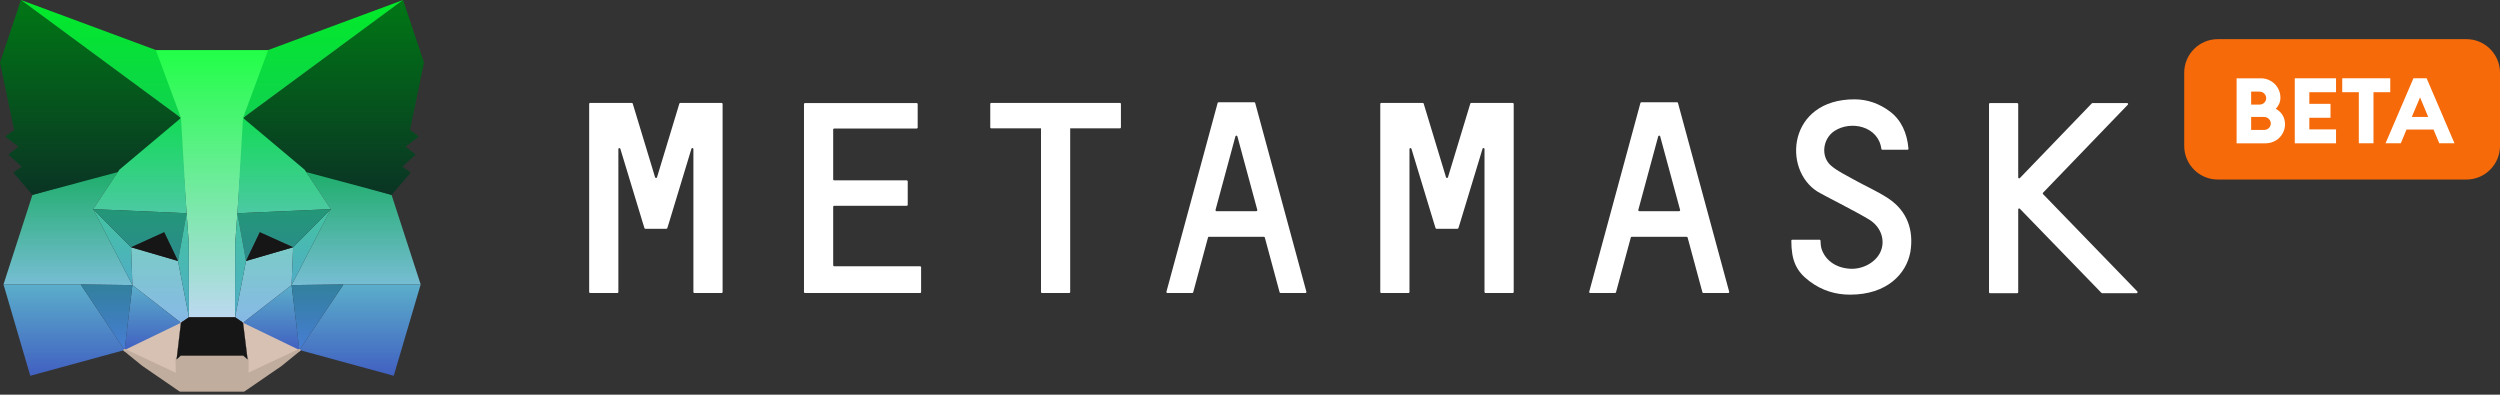<svg width="1533" height="242" viewBox="0 0 1533 242" fill="none" xmlns="http://www.w3.org/2000/svg">
<rect x="0" y="0" width="1533" height="242" fill="#333333" stroke="none"/>
<g clip-path="url(#clip0)">
<path d="M1157.95 121.694C1151.15 117.195 1143.65 113.996 1136.55 109.997C1131.95 107.398 1127.05 105.098 1123.05 101.799C1116.24 96.2 1117.64 85.202 1124.75 80.403C1134.95 73.605 1151.85 77.404 1153.65 91.301C1153.65 91.601 1153.95 91.801 1154.25 91.801H1169.66C1170.06 91.801 1170.36 91.501 1170.26 91.101C1169.46 81.503 1165.75 73.505 1158.95 68.406C1152.45 63.507 1145.05 60.908 1137.15 60.908C1096.44 60.908 1092.74 103.998 1114.64 117.595C1117.14 119.195 1138.65 129.992 1146.25 134.691C1153.85 139.39 1156.25 147.988 1152.95 154.787C1149.95 160.986 1142.15 165.285 1134.35 164.785C1125.85 164.285 1119.24 159.686 1116.94 152.487C1116.54 151.188 1116.34 148.688 1116.34 147.589C1116.34 147.289 1116.04 146.989 1115.74 146.989H1099.04C1098.74 146.989 1098.44 147.289 1098.44 147.589C1098.44 159.686 1101.44 166.384 1109.64 172.483C1117.34 178.282 1125.75 180.681 1134.45 180.681C1157.25 180.681 1169.06 167.784 1171.46 154.387C1173.56 141.29 1169.66 129.493 1157.95 121.694V121.694Z" fill="white"/>
<path d="M432.694 63.109H425.293H417.191C416.891 63.109 416.691 63.309 416.591 63.509L402.888 108.698C402.688 109.298 401.888 109.298 401.688 108.698L387.985 63.509C387.885 63.209 387.685 63.109 387.384 63.109H379.283H371.881H361.879C361.579 63.109 361.279 63.409 361.279 63.709V179.082C361.279 179.382 361.579 179.682 361.879 179.682H378.583C378.883 179.682 379.183 179.382 379.183 179.082V91.403C379.183 90.703 380.183 90.603 380.383 91.203L394.186 136.692L395.186 139.891C395.286 140.191 395.486 140.291 395.786 140.291H408.589C408.889 140.291 409.089 140.091 409.189 139.891L410.189 136.692L423.992 91.203C424.192 90.503 425.193 90.703 425.193 91.403V179.082C425.193 179.382 425.493 179.682 425.793 179.682H442.496C442.796 179.682 443.097 179.382 443.097 179.082V63.709C443.097 63.409 442.796 63.109 442.496 63.109H432.694Z" fill="white"/>
<path d="M902.197 63.109C901.897 63.109 901.697 63.309 901.597 63.509L887.894 108.698C887.694 109.298 886.894 109.298 886.694 108.698L872.991 63.509C872.891 63.209 872.691 63.109 872.39 63.109H846.985C846.685 63.109 846.385 63.409 846.385 63.709V179.082C846.385 179.382 846.685 179.682 846.985 179.682H863.689C863.989 179.682 864.289 179.382 864.289 179.082V91.403C864.289 90.703 865.289 90.603 865.489 91.203L879.292 136.692L880.292 139.891C880.392 140.191 880.592 140.291 880.892 140.291H893.695C893.995 140.291 894.195 140.091 894.295 139.891L895.295 136.692L909.098 91.203C909.299 90.503 910.299 90.703 910.299 91.403V179.082C910.299 179.382 910.599 179.682 910.899 179.682H927.603C927.903 179.682 928.203 179.382 928.203 179.082V63.709C928.203 63.409 927.903 63.109 927.603 63.109H902.197Z" fill="white"/>
<path d="M686.749 63.109H655.642H638.938H607.832C607.532 63.109 607.231 63.409 607.231 63.709V78.106C607.231 78.406 607.532 78.706 607.832 78.706H638.338V179.082C638.338 179.382 638.638 179.682 638.938 179.682H655.642C655.942 179.682 656.242 179.382 656.242 179.082V78.706H686.749C687.049 78.706 687.349 78.406 687.349 78.106V63.709C687.349 63.409 687.149 63.109 686.749 63.109V63.109Z" fill="white"/>
<path d="M785.272 179.681H800.475C800.875 179.681 801.175 179.281 801.075 178.881L769.668 63.108C769.568 62.808 769.368 62.708 769.068 62.708H763.267H753.065H747.264C746.964 62.708 746.763 62.908 746.663 63.108L715.257 178.881C715.157 179.281 715.457 179.681 715.857 179.681H731.06C731.36 179.681 731.56 179.481 731.66 179.281L740.762 145.589C740.862 145.289 741.062 145.189 741.362 145.189H774.97C775.27 145.189 775.47 145.389 775.57 145.589L784.672 179.281C784.772 179.481 785.072 179.681 785.272 179.681V179.681ZM745.363 128.693L757.566 83.603C757.766 83.004 758.566 83.004 758.766 83.603L770.969 128.693C771.069 129.093 770.769 129.493 770.369 129.493H745.963C745.563 129.493 745.263 129.093 745.363 128.693V128.693Z" fill="white"/>
<path d="M1044.53 179.681H1059.73C1060.13 179.681 1060.43 179.281 1060.33 178.881L1028.93 63.108C1028.83 62.808 1028.63 62.708 1028.33 62.708H1022.52H1012.32H1006.52C1006.22 62.708 1006.02 62.908 1005.92 63.108L974.514 178.881C974.414 179.281 974.714 179.681 975.114 179.681H990.317C990.618 179.681 990.818 179.481 990.918 179.281L1000.02 145.589C1000.12 145.289 1000.32 145.189 1000.62 145.189H1034.23C1034.53 145.189 1034.73 145.389 1034.83 145.589L1043.93 179.281C1044.03 179.481 1044.23 179.681 1044.53 179.681V179.681ZM1004.62 128.693L1016.82 83.603C1017.02 83.004 1017.82 83.004 1018.02 83.603L1030.23 128.693C1030.33 129.093 1030.03 129.493 1029.63 129.493H1005.22C1004.82 129.493 1004.52 129.093 1004.62 128.693V128.693Z" fill="white"/>
<path d="M510.909 162.584V126.793C510.909 126.493 511.209 126.193 511.509 126.193H556.019C556.319 126.193 556.619 125.893 556.619 125.593V111.196C556.619 110.896 556.319 110.596 556.019 110.596H511.509C511.209 110.596 510.909 110.296 510.909 109.997V79.404C510.909 79.104 511.209 78.804 511.509 78.804H562.121C562.421 78.804 562.721 78.504 562.721 78.204V63.807C562.721 63.507 562.421 63.208 562.121 63.208H510.909H493.606C493.305 63.208 493.005 63.507 493.005 63.807V78.804V110.696V126.293V163.284V179.08C493.005 179.38 493.305 179.68 493.606 179.68H510.909H564.221C564.521 179.68 564.821 179.38 564.821 179.08V163.884C564.821 163.584 564.521 163.284 564.221 163.284H511.409C511.109 163.184 510.909 162.984 510.909 162.584Z" fill="white"/>
<path d="M1310.58 178.681L1252.77 118.995C1252.57 118.795 1252.57 118.395 1252.77 118.195L1304.78 64.207C1305.18 63.807 1304.88 63.208 1304.38 63.208H1283.08C1282.88 63.208 1282.78 63.308 1282.68 63.408L1238.57 109.197C1238.17 109.597 1237.57 109.297 1237.57 108.797V63.807C1237.57 63.508 1237.27 63.208 1236.97 63.208H1220.26C1219.96 63.208 1219.66 63.508 1219.66 63.807V179.181C1219.66 179.48 1219.96 179.78 1220.26 179.78H1236.97C1237.27 179.78 1237.57 179.48 1237.57 179.181V128.392C1237.57 127.893 1238.27 127.593 1238.57 127.993L1288.58 179.58C1288.68 179.68 1288.88 179.78 1288.98 179.78H1310.28C1310.68 179.68 1310.98 178.981 1310.58 178.681V178.681Z" fill="white"/>
<path d="M1512.38 110.091H1359.98C1348.59 110.091 1339.36 100.86 1339.36 89.484V44.606C1339.36 33.231 1348.59 24 1359.98 24H1512.38C1523.76 24 1533 33.231 1533 44.606V89.484C1533 100.876 1523.76 110.091 1512.38 110.091Z" fill="#F66A0A"/>
<path d="M1371.47 48.027H1386.48C1388.08 48.027 1389.62 48.338 1391.06 48.959C1392.5 49.581 1393.76 50.415 1394.86 51.478C1395.94 52.541 1396.79 53.8 1397.41 55.24C1398.04 56.679 1398.35 58.216 1398.35 59.868C1398.35 61.291 1398.09 62.567 1397.56 63.712C1397.04 64.857 1396.35 65.854 1395.48 66.721C1397.17 67.588 1398.53 68.831 1399.59 70.483C1400.64 72.135 1401.17 74.016 1401.17 76.158C1401.17 77.81 1400.85 79.331 1400.23 80.754C1399.61 82.177 1398.76 83.42 1397.68 84.483C1396.6 85.546 1395.3 86.38 1393.83 86.986C1392.35 87.591 1390.75 87.885 1389.03 87.885H1371.49V48.027H1371.47ZM1385.46 64.137C1386.66 64.137 1387.65 63.761 1388.44 62.992C1389.23 62.224 1389.62 61.308 1389.62 60.212C1389.62 59.132 1389.23 58.184 1388.44 57.382C1387.65 56.581 1386.66 56.172 1385.46 56.172H1380.4V64.137H1385.46V64.137ZM1388.28 79.675C1389.47 79.675 1390.47 79.299 1391.26 78.53C1392.04 77.761 1392.44 76.813 1392.44 75.7C1392.44 74.621 1392.03 73.672 1391.22 72.887C1390.42 72.102 1389.42 71.71 1388.21 71.71H1380.4V79.675H1388.28Z" fill="white"/>
<path d="M1407.16 48.011H1432.45V56.549H1416.08V63.68H1429.07V72.217H1416.08V79.348H1432.45V87.886H1407.16V48.011Z" fill="white"/>
<path d="M1446.43 56.531H1436.26V47.993H1465.71V56.531H1455.42V87.852H1446.43V56.531Z" fill="white"/>
<path d="M1479.92 48.011H1488.01L1505.09 87.853H1495.76L1492.22 79.43H1475.69L1472.16 87.853H1462.82L1479.92 48.011ZM1478.92 71.694H1488.98L1483.98 59.738L1478.92 71.694Z" fill="white"/>
<g clip-path="url(#clip1)">
<path d="M145.555 130.761L149.839 72.319L167.281 30.69H92.719L110.161 72.319L114.445 130.761L115.771 149.195L115.873 194.572H144.127L144.229 149.195L145.555 130.761Z" fill="url(#paint0_linear)"/>
<path d="M240.11 119.518L186.764 104.021L202.88 128.229L178.808 174.821L210.632 174.416H257.96L240.11 119.518Z" fill="url(#paint1_linear)"/>
<path d="M73.237 104.021L19.89 119.518L2.142 174.416H49.471L81.193 174.821L57.12 128.229L73.237 104.021Z" fill="url(#paint2_linear)"/>
<path d="M150.859 160.033L144.127 194.572L149.023 197.914L178.807 174.821L179.725 151.626L150.859 160.033Z" fill="url(#paint3_linear)"/>
<path d="M80.376 151.626L81.192 174.821L110.977 197.914L115.873 194.572L109.141 160.033L80.376 151.626Z" fill="url(#paint4_linear)"/>
<path d="M251.432 79.713L260 38.388L247.148 0L149.023 72.319L185.642 104.933L240.11 119.518L251.84 105.844L246.74 102.198L254.9 94.804L248.678 89.942L256.838 83.764L251.432 79.713Z" fill="url(#paint5_linear)"/>
<path d="M0 38.388L8.67 79.713L3.162 83.764L11.322 89.942L5.1 94.804L13.26 102.198L8.16 105.844L19.89 119.518L74.461 104.933L110.977 72.319L12.852 0L0 38.388Z" fill="url(#paint6_linear)"/>
<path d="M57.121 128.229L80.377 151.626L81.193 174.821L57.121 128.229Z" fill="url(#paint7_linear)"/>
<path d="M202.88 128.229L178.808 174.821L179.726 151.626L202.88 128.229Z" fill="url(#paint8_linear)"/>
<path d="M183.602 214.626L149.023 197.914L151.777 220.298L151.471 229.718L183.602 214.626Z" fill="#D7C1B3" stroke="#D7C1B3" stroke-width="1.422" stroke-linecap="round" stroke-linejoin="round"/>
<path d="M76.399 214.626L108.529 229.718L108.325 220.298L110.977 197.914L76.399 214.626Z" fill="#D7C1B3" stroke="#D7C1B3" stroke-width="1.422" stroke-linecap="round" stroke-linejoin="round"/>
<path d="M210.632 174.415L183.602 214.626L241.436 230.427L257.96 174.415H210.632Z" fill="url(#paint9_linear)"/>
<path d="M2.142 174.415L18.564 230.427L76.399 214.626L49.471 174.415H2.142Z" fill="url(#paint10_linear)"/>
<path d="M12.852 0L110.977 72.319L95.575 30.69L12.852 0Z" fill="url(#paint11_linear)"/>
<path d="M164.425 30.69L149.023 72.319L247.148 0L164.425 30.69Z" fill="url(#paint12_linear)"/>
<path d="M73.237 104.021L57.121 128.229L114.445 130.761L110.977 72.319L73.237 104.021Z" fill="url(#paint13_linear)"/>
<path d="M186.763 104.021L149.023 72.319L145.555 130.761L202.879 128.229L186.763 104.021Z" fill="url(#paint14_linear)"/>
<path d="M76.399 214.626L110.977 197.914L81.193 174.821L76.399 214.626Z" fill="url(#paint15_linear)"/>
<path d="M149.023 197.914L183.602 214.626L178.808 174.821L149.023 197.914Z" fill="url(#paint16_linear)"/>
<path d="M76.399 214.626L81.193 174.82L49.471 174.415L76.399 214.626Z" fill="url(#paint17_linear)"/>
<path d="M178.808 174.82L183.602 214.626L210.632 174.415L178.808 174.82Z" fill="url(#paint18_linear)"/>
<path d="M202.88 128.229L145.556 130.761L150.86 160.033L159.326 142.409L179.726 151.626L202.88 128.229Z" fill="url(#paint19_linear)"/>
<path d="M80.377 151.626L100.675 142.409L109.141 160.033L114.446 130.761L57.121 128.229L80.377 151.626Z" fill="url(#paint20_linear)"/>
<path fill-rule="evenodd" clip-rule="evenodd" d="M144.229 149.195L150.859 160.033L145.555 130.761L144.229 149.195ZM144.229 149.195L144.229 149.195L144.127 194.571L150.859 160.033L144.229 149.195Z" fill="url(#paint21_linear)"/>
<path fill-rule="evenodd" clip-rule="evenodd" d="M114.445 130.761L109.141 160.033L115.873 194.571L115.771 149.195L115.771 149.195L114.445 130.761Z" fill="url(#paint22_linear)"/>
<path d="M151.655 229.596L151.778 220.298L149.228 218.07H110.773L108.325 220.298L108.529 229.718L76.399 214.626L87.619 223.742L110.467 239.441H149.534L172.382 223.742L183.602 214.626L151.655 229.596Z" fill="#C0AD9E" stroke="#C0AD9E" stroke-width="1.422" stroke-linecap="round" stroke-linejoin="round"/>
<path d="M149.023 197.914L144.127 194.571H115.873L110.977 197.914L108.325 220.298L110.773 218.07H149.227L151.777 220.298L149.023 197.914Z" fill="#161616" stroke="#161616" stroke-width="0.142" stroke-miterlimit="10" stroke-linejoin="round"/>
<path d="M159.325 142.409L150.859 160.033L179.726 151.626L159.325 142.409Z" fill="#161616"/>
<path d="M100.675 142.409L109.141 160.033L80.377 151.626L100.675 142.409Z" fill="#161616"/>
</g>
</g>
<defs>
<linearGradient id="paint0_linear" x1="130" y1="30.69" x2="130" y2="194.572" gradientUnits="userSpaceOnUse">
<stop stop-color="#21FF47"/>
<stop offset="1" stop-color="#BCD8F0"/>
</linearGradient>
<linearGradient id="paint1_linear" x1="218.384" y1="104.021" x2="218.384" y2="174.821" gradientUnits="userSpaceOnUse">
<stop stop-color="#1CAD68"/>
<stop offset="1" stop-color="#77BDD4"/>
</linearGradient>
<linearGradient id="paint2_linear" x1="41.667" y1="104.021" x2="41.667" y2="174.821" gradientUnits="userSpaceOnUse">
<stop stop-color="#1CAD68"/>
<stop offset="1" stop-color="#77BDD4"/>
</linearGradient>
<linearGradient id="paint3_linear" x1="161.926" y1="151.626" x2="161.926" y2="197.914" gradientUnits="userSpaceOnUse">
<stop stop-color="#7BCBC8"/>
<stop offset="1" stop-color="#87B9E6"/>
</linearGradient>
<linearGradient id="paint4_linear" x1="98.125" y1="151.626" x2="98.125" y2="197.914" gradientUnits="userSpaceOnUse">
<stop stop-color="#7BCBC8"/>
<stop offset="1" stop-color="#87B9E6"/>
</linearGradient>
<linearGradient id="paint5_linear" x1="204.512" y1="0" x2="204.512" y2="119.518" gradientUnits="userSpaceOnUse">
<stop stop-color="#007715"/>
<stop offset="1" stop-color="#0A3424"/>
</linearGradient>
<linearGradient id="paint6_linear" x1="55.488" y1="0" x2="55.488" y2="119.518" gradientUnits="userSpaceOnUse">
<stop stop-color="#007715"/>
<stop offset="1" stop-color="#0A3424"/>
</linearGradient>
<linearGradient id="paint7_linear" x1="69.157" y1="128.229" x2="69.157" y2="174.821" gradientUnits="userSpaceOnUse">
<stop stop-color="#42C4A0"/>
<stop offset="1" stop-color="#51ACC7"/>
</linearGradient>
<linearGradient id="paint8_linear" x1="190.844" y1="128.229" x2="190.844" y2="174.821" gradientUnits="userSpaceOnUse">
<stop stop-color="#42C4A0"/>
<stop offset="1" stop-color="#51ACC7"/>
</linearGradient>
<linearGradient id="paint9_linear" x1="220.781" y1="174.415" x2="220.781" y2="230.427" gradientUnits="userSpaceOnUse">
<stop stop-color="#5BAECB"/>
<stop offset="1" stop-color="#4160C1"/>
</linearGradient>
<linearGradient id="paint10_linear" x1="39.27" y1="174.415" x2="39.27" y2="230.427" gradientUnits="userSpaceOnUse">
<stop stop-color="#5BAECB"/>
<stop offset="1" stop-color="#4160C1"/>
</linearGradient>
<linearGradient id="paint11_linear" x1="61.914" y1="0" x2="61.914" y2="72.319" gradientUnits="userSpaceOnUse">
<stop stop-color="#01EA28"/>
<stop offset="1" stop-color="#10D24F"/>
</linearGradient>
<linearGradient id="paint12_linear" x1="198.085" y1="0" x2="198.085" y2="72.319" gradientUnits="userSpaceOnUse">
<stop stop-color="#01EA28"/>
<stop offset="1" stop-color="#10D24F"/>
</linearGradient>
<linearGradient id="paint13_linear" x1="85.783" y1="72.319" x2="85.783" y2="130.761" gradientUnits="userSpaceOnUse">
<stop stop-color="#12DB56"/>
<stop offset="1" stop-color="#4CC9A3"/>
</linearGradient>
<linearGradient id="paint14_linear" x1="174.217" y1="72.319" x2="174.217" y2="130.761" gradientUnits="userSpaceOnUse">
<stop stop-color="#12DB56"/>
<stop offset="1" stop-color="#4CC9A3"/>
</linearGradient>
<linearGradient id="paint15_linear" x1="93.688" y1="174.821" x2="93.688" y2="214.626" gradientUnits="userSpaceOnUse">
<stop stop-color="#5BAECB"/>
<stop offset="1" stop-color="#4160C1"/>
</linearGradient>
<linearGradient id="paint16_linear" x1="166.313" y1="174.821" x2="166.313" y2="214.626" gradientUnits="userSpaceOnUse">
<stop stop-color="#5BAECB"/>
<stop offset="1" stop-color="#4160C1"/>
</linearGradient>
<linearGradient id="paint17_linear" x1="65.332" y1="174.415" x2="65.332" y2="214.626" gradientUnits="userSpaceOnUse">
<stop stop-color="#32809D"/>
<stop offset="1" stop-color="#477DD5"/>
</linearGradient>
<linearGradient id="paint18_linear" x1="194.72" y1="174.415" x2="194.72" y2="214.626" gradientUnits="userSpaceOnUse">
<stop stop-color="#32809D"/>
<stop offset="1" stop-color="#477DD5"/>
</linearGradient>
<linearGradient id="paint19_linear" x1="174.218" y1="128.229" x2="174.218" y2="160.033" gradientUnits="userSpaceOnUse">
<stop stop-color="#239777"/>
<stop offset="1" stop-color="#2C8A8D"/>
</linearGradient>
<linearGradient id="paint20_linear" x1="85.783" y1="128.229" x2="85.783" y2="160.033" gradientUnits="userSpaceOnUse">
<stop stop-color="#239777"/>
<stop offset="1" stop-color="#2C8A8D"/>
</linearGradient>
<linearGradient id="paint21_linear" x1="147.493" y1="130.761" x2="147.493" y2="194.571" gradientUnits="userSpaceOnUse">
<stop stop-color="#42C4A0"/>
<stop offset="1" stop-color="#51ACC7"/>
</linearGradient>
<linearGradient id="paint22_linear" x1="112.507" y1="130.761" x2="112.507" y2="194.571" gradientUnits="userSpaceOnUse">
<stop stop-color="#42C4A0"/>
<stop offset="1" stop-color="#51ACC7"/>
</linearGradient>
<clipPath id="clip0">
<rect width="1533" height="242" fill="white"/>
</clipPath>
<clipPath id="clip1">
<rect width="260" height="239.948" fill="white"/>
</clipPath>
</defs>
</svg>
